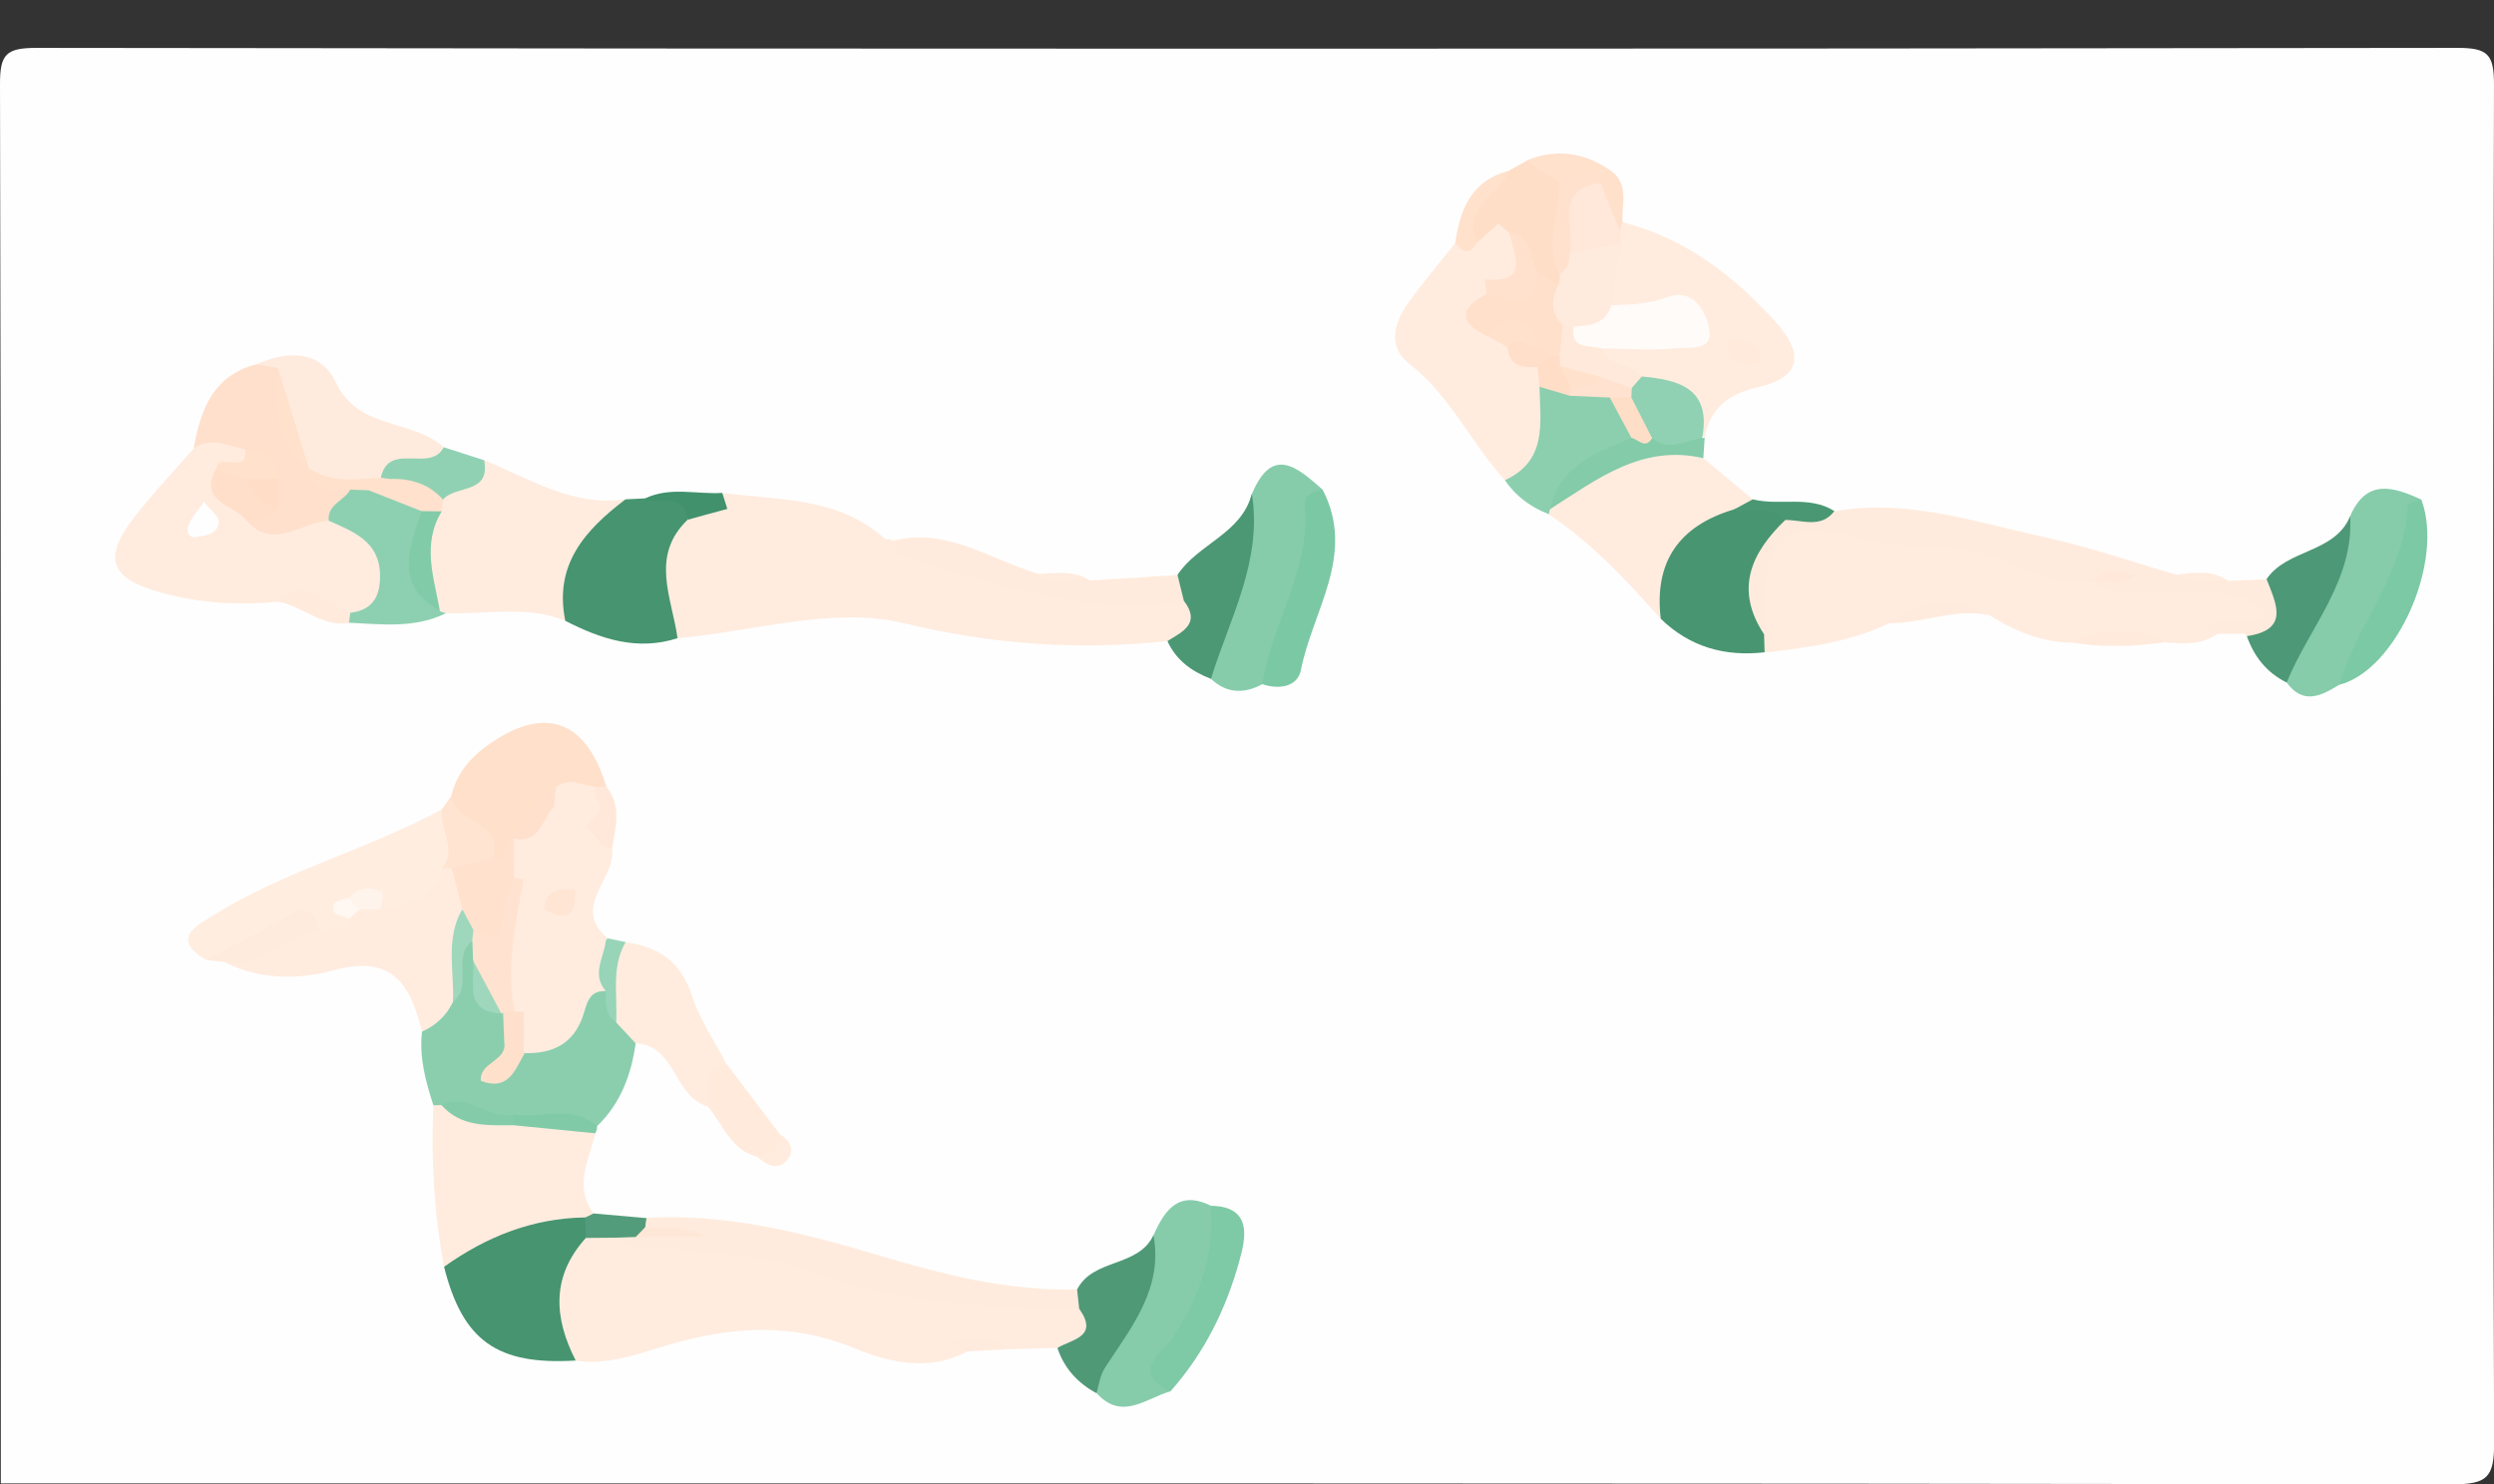 <?xml version="1.0" encoding="utf-8"?>
<!-- Generator: Adobe Illustrator 24.2.1, SVG Export Plug-In . SVG Version: 6.00 Build 0)  -->
<svg version="1.1" id="Calque_1" xmlns="http://www.w3.org/2000/svg" xmlns:xlink="http://www.w3.org/1999/xlink" x="0px" y="0px"
	 viewBox="0 0 182.25 108.5" style="enable-background:new 0 0 182.25 108.5;" xml:space="preserve">
<rect x="0" y="0" width="182.25" height="108.5" fill="#333333" stroke="none"/>
<style type="text/css">
	.st0{fill:#FEFEFE;}
	.st1{fill:#FFECDF;}
	.st2{fill:#8ACEAE;}
	.st3{fill:#FFEBDD;}
	.st4{fill:#469470;}
	.st5{fill:#FFEDE0;}
	.st6{fill:#489571;}
	.st7{fill:#86CCAB;}
	.st8{fill:#FFE0CB;}
	.st9{fill:#FFE0CC;}
	.st10{fill:#4C9774;}
	.st11{fill:#4D9876;}
	.st12{fill:#8BCFAF;}
	.st13{fill:#4F9977;}
	.st14{fill:#8DD0B1;}
	.st15{fill:#7BC8A4;}
	.st16{fill:#7EC9A6;}
	.st17{fill:#7CC9A5;}
	.st18{fill:#FFEADC;}
	.st19{fill:#83CBA9;}
	.st20{fill:#91D1B3;}
	.st21{fill:#FFE4D2;}
	.st22{fill:#FFDEC7;}
	.st23{fill:#4A9773;}
	.st24{fill:#FFE1CC;}
	.st25{fill:#40916C;}
	.st26{fill:#FFE8D9;}
	.st27{fill:#80CAA8;}
	.st28{fill:#98D4B8;}
	.st29{fill:#539C7B;}
	.st30{fill:#FFDFC9;}
	.st31{fill:#82CBA9;}
	.st32{fill:#FFE1CD;}
	.st33{fill:#FFDEC8;}
	.st34{fill:#FFDDC6;}
	.st35{fill:#FFE3D0;}
	.st36{fill:#9FD7BD;}
	.st37{fill:#FFFBF8;}
	.st38{fill:#90D1B3;}
	.st39{fill:#FFE9DA;}
	.st40{fill:#FFF4EC;}
	.st41{fill:#FFF7F2;}
	.st42{fill:#FFE7D7;}
	.st43{fill:#FFDDC7;}
	.st44{fill:#FFE2CF;}
	.st45{fill:#FFE5D4;}
</style>
<g>
	<path class="st0" d="M0.06,108.43C0.06,74.35,0.09,40.26,0,6.18C-0.01,3.95,0.45,3.5,2.69,3.5c58.96,0.08,117.91,0.08,176.87,0
		c2.23,0,2.69,0.45,2.69,2.68c-0.09,33.08-0.1,66.17,0.01,99.25c0.01,2.57-0.5,3.07-3.07,3.07
		C119.47,108.41,59.77,108.43,0.06,108.43z"/>
	<path class="st1" d="M85.32,46.86c-6.53,0.7-12.79,0.25-19.34-1.32c-5.11-1.22-10.95,0.63-16.46,1.11
		c-2.42-3.48-2.34-5.93,0.32-9.16c1.13-0.63,2.34-0.97,3.64-0.95c3.93,0.25,7.75,0.93,11.24,2.89c0.2-0.05,0.38-0.02,0.55,0.09
		c6.88,2.07,13.71,4.44,21.08,3.92C88.27,45.27,88.02,46.43,85.32,46.86z"/>
	<path class="st1" d="M70.68,98.79c-2.8,1.5-5.73,0.8-8.28-0.25c-4.81-1.98-9.4-1.52-14.14-0.06c-1.99,0.61-4.03,1.31-6.19,0.98
		c-3.2-3.19-2.98-6.11,0.71-9.47c0.83-0.31,1.67-0.26,2.52-0.13c9.09-0.22,17.46,3.61,26.33,4.7c2.36,0.29,4.71,0.12,7.04,0.53
		c1.04,0.4,1.53,1.16,1.2,2.23c-0.4,1.28-1.44,1.41-2.59,1.21c-1.26,0.03-2.52,0.07-3.78,0.1c-0.93-0.67-2.03-0.08-3-0.42
		c-0.01,0.11-0.03,0.22-0.04,0.33C70.88,98.3,70.42,99.21,70.68,98.79z"/>
	<path class="st1" d="M162.06,46.32c-1.19,0.86-2.54,0.75-3.89,0.63c-2.24-0.5-4.48-0.56-6.72,0.03c-2.22-0.03-4.19-0.82-6.03-1.99
		c-2.6-1.54-4.97-0.16-7.4,0.58c-2.87,1.37-5.96,1.78-9.07,2.13c-0.44-0.49-0.76-1.05-0.88-1.7c-0.14-0.98-0.15-1.97-0.05-2.95
		c0.38-3.96,2.2-5.33,6.16-5c6.17,0.51,12.22,1.53,18.08,3.57c0.42,0.06,0.82,0.17,1.22,0.31c3.46,0.91,7.13,0.13,10.58,1.29
		c1.41,0.48,2.74,0.89,1.18,2.63c-0.97,0.23-1.95-0.07-2.93,0.04c-0.5,0.05-0.81,0.19-0.32,0.1
		C161.99,45.97,162.04,46.2,162.06,46.32z"/>
	<path class="st1" d="M20.3,43.98c-3,0.31-5.96,0.09-8.84-0.75c-3.42-0.99-3.91-2.51-1.68-5.38c1.36-1.76,2.9-3.37,4.36-5.05
		c1.08-1.36,2.32-1.55,3.72-0.52c1.44,1.67-0.21,2.04-1.13,2.72c-0.11,1.35,1.07,1.76,1.79,2.49c2.09,1.35,4.22-0.68,6.32,0.06
		c2.13,0.81,3.71,2.11,3.74,4.59c0.02,1.72-0.76,2.86-2.61,2.98C23.89,45.66,22.5,42.78,20.3,43.98z"/>
	<path class="st1" d="M41.31,45.38c-2.84-1.16-5.8-0.45-8.7-0.56c-0.38-0.05-0.7-0.22-0.96-0.5c-1.4-2.26-1.2-4.6-0.36-6.98
		c0.14-0.33,0.32-0.63,0.52-0.92c0.95-1.23,2.54-1.65,3.58-2.78c3.33,1.36,6.47,3.42,10.33,2.86
		C44.22,39.45,42.03,42.05,41.31,45.38z"/>
	<path class="st1" d="M109.97,35.1c-2.48-2.71-3.99-6.2-7.01-8.53c-1.54-1.19-1.11-2.93-0.1-4.36c1.08-1.53,2.31-2.96,3.48-4.44
		c0.64,0.03,0.96-0.48,1.38-0.82c0.61-0.49,1.24-0.92,2.08-0.9c0.5,0.16,0.84,0.5,1.09,0.95c1.59,2.54,0.14,3.83-1.97,4.87
		c-0.42,0.73-0.59,1.44,0.13,2.09c0.5,0.4,1.04,0.73,1.54,1.13c0.73,0.74,1.82,1.04,2.38,1.98c0.26,0.54,0.4,1.1,0.45,1.7
		C113.38,31.48,114.04,34.59,109.97,35.1z"/>
	<path class="st1" d="M32.45,92.6c-0.73-3.91-0.96-7.85-0.78-11.81c0.25-0.27,0.56-0.37,0.93-0.32c1.61,0.58,3.27,0.94,5,0.85
		c1.94,0.62,4.24-0.17,5.9,1.52c-0.44,1.94-1.61,3.87-0.11,5.85c-0.11,0.36-0.33,0.64-0.67,0.82C39.17,90.15,36.02,92.06,32.45,92.6
		z"/>
	<path class="st2" d="M32.26,80.78c-0.2,0-0.39,0-0.59,0.01c-0.57-1.75-1.05-3.51-0.83-5.38c0.58-0.98,1.13-1.98,1.69-2.97
		c0.72-1.24-0.16-3.24,1.83-3.88c0.51,0.25,0.74,0.7,0.88,1.22c0.62,1.27-0.61,3.17,1.38,3.98c0.31,0.14,0.53,0.36,0.68,0.66
		c0.26,0.64,0.3,1.3,0.23,1.98c-0.04,0.58-0.41,1.04-0.63,1.61c0.5-0.51,0.8-1.15,1.43-1.48c1.57-0.68,2.98-1.5,3.7-3.2
		c0.34-0.81,0.96-1.38,1.97-1.19c0.87,0.37,1.04,1.24,1.46,1.94c0.45,0.67,0.72,1.42,0.99,2.18c-0.32,2.31-1.1,4.4-2.82,6.06
		c-1.83-0.51-3.73-0.17-5.57-0.49C36.01,82.12,34.18,81.2,32.26,80.78z"/>
	<path class="st1" d="M118.56,16.23c4.57,1.19,8.15,3.9,11.24,7.35c2.01,2.25,1.87,3.99-1.32,4.72c-2.09,0.48-3.52,1.48-3.91,3.68
		c-0.14-0.1-0.28-0.2-0.42-0.3c-0.77-2.11-2.35-3.25-4.5-3.66c-1.25-0.6-2.92-0.79-2.8-2.77c1.82-1.78,4.41,0.15,6.66-1.46
		c-1.81-1.77-4.34,0.2-5.9-1.34c-0.81-1.42-0.04-2.85-0.03-4.28c0.04-0.37,0.14-0.73,0.26-1.09
		C117.98,16.71,118.23,16.44,118.56,16.23z"/>
	<path class="st1" d="M121.36,45.24c-2.48-2.81-5.03-5.54-8.18-7.64c0.02-0.4,0.17-0.75,0.43-1.06c3.07-2.96,6.27-5.45,10.85-3.06
		c1.21,1.01,2.41,2.02,3.62,3.02c-0.29,0.66-0.86,1.05-1.43,1.44C123.14,39.1,122.75,42.53,121.36,45.24z"/>
	<path class="st3" d="M164.19,45.51c0.96-0.23,1.97-0.59,0.46-1.43c-1.75-0.97-3.77-0.74-5.71-0.86c-2-0.12-4.15,0.78-5.99-0.7
		c0.19-0.17,0.4-0.28,0.64-0.31c0.44-0.07,0.88-0.04,1.32-0.06c-0.33,0-0.66-0.01-0.98,0c-0.37,0.01-0.71,0.1-0.98,0.38
		c-4.12,0.51-7.35-2.79-11.52-2.55c-2.66,0.15-5.37-0.75-8.06-1.16c-2.68-0.41-3.98,1.03-4.33,3.46c-0.19,1.35-0.1,2.74-0.13,4.11
		c-3-2.53-2.6-5.67,1.14-8.89c1.32-0.4,2.66-0.04,3.99-0.12c5.31-0.96,10.31,0.79,15.36,1.88c3.26,0.71,6.43,1.82,9.64,2.75
		c1.22,0.42,2.56-0.18,3.76,0.45c0.94-0.04,1.88-0.08,2.82-0.12c1.42,0.73,1.8,1.9,1.24,3.31c-0.5,1.26-1.53,1.37-2.68,0.86
		l-0.1-0.17c-0.19-0.21-0.24-0.4-0.15-0.57C164.03,45.59,164.11,45.51,164.19,45.51z"/>
	<path class="st4" d="M32.45,92.6c3.08-2.2,6.46-3.55,10.3-3.61c0.48,0.48,0.48,0.98,0.07,1.49c-2.54,2.8-2.36,5.83-0.75,8.97
		C36.33,99.8,33.81,98.01,32.45,92.6z"/>
	<path class="st4" d="M41.31,45.38c-0.85-4.11,1.46-6.65,4.4-8.88c0.47-0.02,0.95-0.05,1.42-0.07c1.27,0.07,3.46-1.72,3.13,1.55
		c-2.79,2.67-1.15,5.72-0.75,8.67C46.57,47.6,43.9,46.71,41.31,45.38z"/>
	<path class="st5" d="M15.07,70.18c-2.61-1.57-0.78-2.46,0.56-3.3c5.24-3.27,11.3-4.79,16.69-7.74c1.45,1.32,1.46,2.92,0.9,4.64
		c-0.38,1.1-1.14,1.85-2.14,2.4c-0.94,0.46-1.88,0.95-2.98,0.65c-0.62-0.37-1.12-1.13-2-0.58c-0.53,0.43-0.24,1.09-0.45,1.61
		c-0.61,0.78-1.4,0.78-2.24,0.52c-0.91-0.58-1.82-0.74-2.77-0.05C18.97,69.54,17.04,69.92,15.07,70.18z"/>
	<path class="st3" d="M78.86,95.66c-6.97,0.02-13.8-0.54-20.47-2.99c-2.95-1.08-6.31-1.03-9.49-1.48c-1.31-0.19-2.77,0.47-3.88-0.74
		c0.39-0.46,0.9-0.63,1.48-0.61c1.28,0.39,2.63,0.16,4.52,0.31c-1.57-0.19-2.61,0.01-3.6-0.21c-0.22-0.17-0.32-0.36-0.3-0.58
		c0.02-0.23,0.06-0.34,0.12-0.34c5.81-0.33,11.35,1.06,16.83,2.7c4.79,1.43,9.59,2.67,14.64,2.53
		C79.14,94.69,79.21,95.16,78.86,95.66z"/>
	<path class="st1" d="M23.29,67.98c0.83-0.03,1.74,0.14,2.22-0.83c-0.18-0.7,0.28-0.95,0.8-1.17c0.57-0.08,1.07,0.06,1.47,0.5
		c1-0.25,1.99-0.49,2.99-0.74c1.16,0.07,2.44-0.26,3.18,1.06c-0.55,2.11-0.41,4.32-0.85,6.44c-0.48,1.01-1.25,1.72-2.27,2.17
		c-0.84-3.42-2.1-5.68-6.52-4.47c-2.43,0.67-5.38,0.7-7.93-0.63C18.76,69.72,20.52,67.35,23.29,67.98z"/>
	<path class="st6" d="M130.46,38.01c-2.52,2.42-3.71,5.08-1.55,8.36c0.01,0.44,0.03,0.88,0.04,1.31c-2.9,0.33-5.46-0.38-7.59-2.45
		c-0.5-4.19,1.36-6.8,5.34-7.99C128.06,37,129.55,36.05,130.46,38.01z"/>
	<path class="st7" d="M92.25,50.01c-1.34,0.72-2.6,0.69-3.75-0.38c-1.41-1.89,0.44-3.42,0.82-4.98c0.68-2.85,1.25-5.76,2.17-8.56
		c1.51-3.59,3.34-1.89,5.15-0.31C96.03,40.79,95.45,45.8,92.25,50.01z"/>
	<path class="st7" d="M171.74,37.73c1.18-2.76,3.15-2.16,5.2-1.21c-0.74,5.07-2.59,9.65-6.01,13.54c-1.32,0.82-2.63,1.47-3.83-0.17
		c-1.1-1.57,0.46-2.51,0.92-3.67C169.16,43.34,170.74,40.66,171.74,37.73z"/>
	<path class="st8" d="M32.98,58.18c0.45-1.95,1.79-3.21,3.4-4.2c3.78-2.33,6.54-1.08,7.93,3.52c-0.22,0.25-0.48,0.42-0.8,0.51
		c-0.91,0.12-1.88-0.24-2.73,0.37c-1.32,0.82-1.99,2.16-2.76,3.42c-0.68,0.78-0.9,2.74-2.57,1.02
		C35.27,60.93,32.08,60.64,32.98,58.18z"/>
	<path class="st7" d="M85.53,101.7c-1.79,0.51-3.54,2.18-5.39,0.14c-0.36-0.94-0.21-1.61,0.35-2.61c1.59-2.82,2.95-5.79,3.81-8.95
		c0.82-1.85,1.84-3.3,4.2-2.14c1.91,2.92,0.35,5.52-0.85,8.07C86.8,98,85.41,99.55,85.53,101.7z"/>
	<path class="st3" d="M18.73,26.63c2.29-1,4.68-1.08,5.83,1.35c1.66,3.48,5.57,2.63,7.86,4.71c-0.44,2.64-3.34,1.25-4.48,2.75
		c-1.73,0.65-3.44,0.71-5.08-0.29c-0.29-0.23-0.54-0.5-0.75-0.8c-1.15-2.07-1.47-4.46-2.56-6.56
		C19.21,27.46,18.87,27.11,18.73,26.63z"/>
	<path class="st1" d="M46.45,76.26c-0.48-0.51-0.95-1.02-1.43-1.53c-0.08-1.99-2-4.2,0.7-5.86c2.41,0.32,4.04,1.43,4.84,3.9
		c0.56,1.74,1.64,3.31,2.5,4.96c-0.47,1.04-0.2,2.39-1.35,3.14C49.2,80.19,49.43,76.39,46.45,76.26z"/>
	<path class="st9" d="M18.73,26.63c0.53,0.08,1.05,0.17,1.58,0.25c0.43,2.56,0.65,5.18,2.28,7.37l-0.01-0.01
		c0.52,1.51,2,0.96,3.02,1.4c0.42,1.42-0.85,1.74-1.57,2.42c-2.01,0.08-4.03,2.25-6.03-0.01c0.31-0.54,0.86-0.86,1.2-1.35
		c0.21-0.55,0.24-1.11,0.14-1.68c-0.19-0.92-0.58-1.69-1.43-2.17c-1.25-0.26-2.49-0.97-3.76-0.06
		C14.65,29.97,15.55,27.45,18.73,26.63z"/>
	<path class="st10" d="M91.48,36.09c0.79,4.9-1.62,9.1-2.99,13.53c-1.39-0.53-2.54-1.35-3.18-2.76c1.12-0.69,2.47-1.3,1.19-2.96
		c-1.06-0.4-0.69-1.15-0.46-1.87C87.53,39.75,90.72,39.03,91.48,36.09z"/>
	<path class="st11" d="M171.74,37.73c0.28,4.75-3.01,8.14-4.64,12.16c-1.46-0.72-2.38-1.89-2.91-3.39c3.16-0.47,2.13-2.38,1.44-4.17
		C167.15,40.1,170.61,40.46,171.74,37.73z"/>
	<path class="st12" d="M109.97,35.1c3.13-1.43,2.58-4.23,2.53-6.83c0.84-0.49,1.72-0.19,2.59-0.18c0.91,0.06,1.82,0.12,2.66,0.52
		c1.16,0.77,1.82,1.82,1.77,3.25c-1.92,1.96-4.58,3.07-6.23,5.34c-0.06,0.12-0.09,0.26-0.1,0.39
		C111.87,37.08,110.77,36.28,109.97,35.1z"/>
	<path class="st13" d="M84.29,90.28c0.72,3.86-1.57,6.69-3.47,9.58c-0.45,0.68-0.5,1.31-0.69,1.98c-1.37-0.74-2.36-1.81-2.86-3.31
		c1.09-0.65,3.05-0.81,1.59-2.87c-0.05-0.47-0.1-0.93-0.15-1.4C79.87,91.96,83.19,92.66,84.29,90.28z"/>
	<path class="st14" d="M24.02,38.06c-0.11-1.2,1.13-1.45,1.58-2.27c0.45-0.46,0.98-0.38,1.53-0.26c1.41,0.28,3.03,0.05,3.89,1.63
		c-0.05,2.57-1.05,5.28,1.13,7.51c0.14,0.07,0.3,0.12,0.45,0.15c-2.28,1.13-4.7,0.81-7.1,0.7c-0.23-0.2-0.29-0.37-0.18-0.52
		c0.1-0.14,0.19-0.21,0.28-0.21c1.69-0.19,2.21-1.28,2.17-2.81C27.71,39.56,25.81,38.86,24.02,38.06z"/>
	<path class="st3" d="M86.05,42.03c0.15,0.62,0.3,1.25,0.46,1.87c-7.2,1.24-13.84-1.28-20.55-3.18c-0.32-0.09-0.47-0.79-0.69-1.2
		c3.94-0.99,7.11,1.39,10.59,2.42c1.22,0.5,2.59-0.14,3.8,0.49C81.78,42.31,83.91,42.17,86.05,42.03z"/>
	<path class="st15" d="M92.25,50.01c0.65-4.47,3.58-8.4,3.1-13.15c-0.07-0.69,0.66-0.95,1.3-1.07c2.47,4.75-0.74,8.85-1.59,13.2
		C94.82,50.2,93.47,50.43,92.25,50.01z"/>
	<path class="st16" d="M85.53,101.7c-3.09-1.4-0.39-3.02,0.19-3.92c1.95-2.99,3.04-6.08,2.77-9.64c3.11,0.04,2.51,2.47,2.09,3.98
		C89.62,95.64,88,98.93,85.53,101.7z"/>
	<path class="st17" d="M170.93,50.06c1.35-4.51,4.83-8.21,5.02-13.17c0.01-0.13,0.65-0.24,0.99-0.37
		C178.65,41.04,175.12,49.01,170.93,50.06z"/>
	<path class="st1" d="M44.73,62c0.35,2.22-3.06,4.25-0.33,6.59c-0.13,0.12-0.26,0.23-0.4,0.35c-0.49,0.12-1,0.18-1.48,0.06
		c-2.64-0.68-3.66,0.37-3.4,3c0.07,0.73-0.19,1.48-0.74,2.06c-0.36,0.15-0.71,0.12-1.06-0.07c-1.66-3.2-1.01-6.28,0.46-9.32
		c1.23-1.18,1.71,0.21,2.44,0.71c0.75,0.33,1.06-0.19,1.34-0.73c0.99-1.35-1.16-3.34,0.92-4.46C43.89,60,44.22,61.11,44.73,62z"/>
	<path class="st18" d="M51.71,80.87c0.28-1.12-0.54-2.71,1.35-3.14c1.32,1.74,2.64,3.48,3.97,5.23c0.7,1.85-0.22,2-1.68,1.6
		C53.37,84.07,52.85,82.17,51.71,80.87z"/>
	<path class="st19" d="M113.28,37.21c0.69-3.21,3.38-4.14,5.95-5.19c0.57-0.36,1.35,0.49,1.84-0.32c1.12-0.03,2.29-0.53,3.32,0.33
		c0,0,0.18-0.04,0.18-0.04c-0.03,0.5-0.07,1-0.1,1.5C119.98,32.45,116.7,35.04,113.28,37.21z"/>
	<path class="st20" d="M27.83,34.92c0.58-2.7,3.63-0.32,4.59-2.23c0.99,0.32,1.97,0.63,2.96,0.95c0.49,2.52-2.13,1.79-3.01,2.89
		c-1.39,0.14-2.49-0.87-3.83-0.94C28.23,35.45,27.99,35.22,27.83,34.92z"/>
	<path class="st1" d="M64.71,39.44c-3.87-0.67-7.45-2.85-11.56-2.24c-0.41-0.3-0.77-0.62-0.37-1.17
		C56.93,36.57,61.31,36.3,64.71,39.44z"/>
	<path class="st3" d="M23.29,67.98c-2.36,0.59-4.17,2.83-6.9,2.33c-0.44-0.04-0.88-0.08-1.33-0.13c1.95-1.05,3.92-2.06,5.85-3.15
		C22.17,66.32,23.04,66.31,23.29,67.98z"/>
	<path class="st21" d="M32.98,58.18c0.24,2.03,3.89,1.78,3.03,4.53c-0.7,0.93-1.6,1.45-2.81,1.31c-0.35-0.11-0.65-0.3-0.92-0.55
		c1.21-1.44-0.24-2.89,0.02-4.33C32.53,58.83,32.76,58.5,32.98,58.18z"/>
	<path class="st22" d="M109.49,16.34c-0.52,0.47-1.05,0.94-1.57,1.41c-1.6,0.02-0.98-0.93-0.71-1.68c0.55-1.57,1.72-2.64,3.03-3.58
		c0.48-0.27,0.97-0.54,1.45-0.81c0.12,0.13,0.23,0.26,0.35,0.39C112.32,14.17,110.73,15.15,109.49,16.34z"/>
	<path class="st23" d="M130.46,38.01c-1.06-1.19-2.52-0.42-3.76-0.76c0.46-0.25,0.92-0.5,1.39-0.75c1.96,0.5,4.1-0.32,5.96,0.86
		C133.05,38.66,131.69,37.99,130.46,38.01z"/>
	<path class="st24" d="M111.68,11.68c2.2-0.86,4.22-0.48,6.11,0.85c-0.21,0.28-0.47,0.48-0.78,0.63c-0.97,0.31-1.94,0.58-2.97,0.62
		c-1.22-0.05-1.69-1.02-2.28-1.84L111.68,11.68z"/>
	<path class="st25" d="M52.78,36.03c0.12,0.39,0.25,0.78,0.37,1.17c-0.96,0.26-1.93,0.52-2.89,0.79c-0.27-2.06-2.05-1.1-3.13-1.55
		C48.96,35.55,50.89,36.15,52.78,36.03z"/>
	<path class="st24" d="M110.23,12.49c-0.63,1.81-3.49,2.65-2.31,5.26c-0.51,0.94-1.04,0.69-1.58,0.03
		C106.69,15.31,107.52,13.21,110.23,12.49z"/>
	<path class="st26" d="M44.73,62c-1.03-0.02-1.18-1.16-1.95-1.51c-0.39-0.79,0.2-1.46,0.24-2.2c0.1-0.29,0.27-0.54,0.5-0.75
		c0.26-0.01,0.53-0.03,0.79-0.04C45.45,58.9,44.99,60.46,44.73,62z"/>
	<path class="st3" d="M138.02,45.56c2.88-1.9,4.62-2.04,7.4-0.58C142.9,44.42,140.51,45.58,138.02,45.56z"/>
	<path class="st27" d="M37.54,81.47c2.03,0.33,4.25-0.79,6.09,0.85c0.01,0.19-0.03,0.36-0.14,0.52c-1.99-0.2-3.97-0.4-5.96-0.59
		c-0.24-0.18-0.32-0.35-0.24-0.52C37.37,81.55,37.45,81.47,37.54,81.47z"/>
	<path class="st18" d="M25.6,44.8c-0.03,0.24-0.07,0.48-0.1,0.73c-1.99,0.34-3.4-1.26-5.2-1.55C22.43,41.9,23.85,44.43,25.6,44.8z"
		/>
	<path class="st28" d="M45.72,68.86c-1.08,1.85-0.57,3.89-0.7,5.86c-0.87-0.56-0.72-1.45-0.76-2.29c-1.9-1.22-1.31-2.45,0-3.67
		c0,0,0.13-0.17,0.13-0.17C44.84,68.68,45.28,68.77,45.72,68.86z"/>
	<path class="st29" d="M47.25,89.04c-0.05,0.21-0.08,0.43-0.09,0.65c-0.14,0.34-0.37,0.58-0.71,0.73c-0.47,0.02-0.95,0.03-1.42,0.05
		c-0.74,0.01-1.48,0.02-2.21,0.02c-0.02-0.5-0.04-1-0.07-1.49c0.21-0.1,0.42-0.2,0.63-0.3C44.67,88.81,45.96,88.92,47.25,89.04z"/>
	<path class="st18" d="M151.45,46.98c2.24-1.16,4.48-1.12,6.72-0.03C155.94,47.26,153.7,47.35,151.45,46.98z"/>
	<path class="st8" d="M116.97,12.56c0.27-0.01,0.54-0.02,0.82-0.03c1.27,1.02,0.7,2.43,0.77,3.7c-0.1,0.22-0.15,0.46-0.16,0.7
		c-2.07-0.33-1.54-2.11-1.9-3.4C116.56,13.17,116.72,12.84,116.97,12.56z"/>
	<path class="st3" d="M70.68,98.79c-0.23-0.06-0.5-0.07-0.68-0.2c-0.34-0.26-0.34-0.62,0.14-0.6c1.14,0.03,2.4-0.43,3.34,0.65
		C72.55,98.68,71.62,98.73,70.68,98.79z"/>
	<path class="st1" d="M79.64,42.44c-1.28-0.06-2.64,0.49-3.8-0.49C77.14,41.91,78.46,41.64,79.64,42.44z"/>
	<path class="st1" d="M162.81,42.45c-1.27-0.05-2.6,0.46-3.76-0.45C160.34,41.87,161.64,41.61,162.81,42.45z"/>
	<path class="st3" d="M164.19,45.51c-0.03,0.27-0.06,0.54-0.1,0.82c-0.68,0-1.35,0-2.03,0c-0.23-0.06-0.53-0.05-0.68-0.2
		c-0.35-0.35-0.14-0.58,0.27-0.59C162.5,45.5,163.34,45.51,164.19,45.51z"/>
	<path class="st1" d="M55.34,84.55c0.97-0.11,1.66-0.5,1.68-1.6c0.8,0.42,1.03,1.18,0.53,1.8C56.86,85.62,56.03,85.18,55.34,84.55z"
		/>
	<path class="st30" d="M20.3,37.27c-0.55,0.9-1.48,0.7-2.31,0.78c-0.86-1.19-3.55-1.32-2.2-3.79c0.89-0.53,1.49,0.49,2.3,0.42
		C19.32,35.12,19.58,36.39,20.3,37.27z"/>
	<path class="st24" d="M18.05,35.03c-0.75-0.25-1.51-0.51-2.26-0.76c0.16-1.28,2.38,0.5,2.11-1.42c1.53-0.08,2.3,0.68,2.4,2.18
		C19.55,35.66,18.8,35.56,18.05,35.03z"/>
	<path class="st0" d="M14.91,36.68c0.53,0.69,1.08,1.07,1.07,1.44c-0.02,0.93-0.96,1.02-1.61,1.13c-0.69,0.11-0.78-0.51-0.53-1.01
		C14.09,37.73,14.48,37.3,14.91,36.68z"/>
	<path class="st1" d="M12.11,39.31c0.87,0.49,1.53,0.86,2.28,1.28C13.14,41.28,12.38,41.15,12.11,39.31z"/>
	<path class="st31" d="M32.15,44.67c-3.4-1.89-2.23-4.63-1.35-7.31c0.5-0.46,1-0.56,1.48,0.02C30.81,39.79,31.72,42.24,32.15,44.67z
		"/>
	<path class="st32" d="M32.28,37.38c-0.49-0.01-0.99-0.02-1.48-0.02c-1.28-0.51-2.57-1.01-3.85-1.52c0.35-0.63,1.22-0.27,1.61-0.83
		c1.49-0.04,2.8,0.37,3.82,1.52C32.34,36.81,32.31,37.1,32.28,37.38z"/>
	<path class="st33" d="M111.76,11.94c0.74,0.45,1.47,0.91,2.21,1.36c1.59,1.98-0.09,4.29,0.64,6.36c-0.05,0.37-0.18,0.71-0.38,1.02
		c-0.72,0.59-1.33,0.21-1.94-0.2c-0.98-0.97-0.96-2.52-2.01-3.46c-0.26-0.23-0.53-0.46-0.79-0.69
		C109.33,14.4,111.73,13.78,111.76,11.94z"/>
	<path class="st8" d="M112.48,20.04c0.48,0.25,0.96,0.49,1.44,0.74c0.65,0.97,0.43,2.14,0.75,3.19c0.07,0.69,0,1.35-0.38,1.95
		c-0.25,0.26-0.56,0.39-0.91,0.4c-0.5-0.14-0.94-0.38-1.32-0.73c-0.86-1.19-2.05-1.27-3.35-1.01c-2.09-0.97-2.14-2-0.1-3.09
		C109.91,21.04,111.34,20.92,112.48,20.04z"/>
	<path class="st32" d="M112.48,20.04c-0.39,2.87-2.24,1.87-3.86,1.44c-0.04-0.35-0.08-0.71-0.12-1.06c3.28,0.28,2.18-1.74,1.79-3.39
		C112.15,17.21,111.66,19.1,112.48,20.04z"/>
	<path class="st24" d="M108.71,24.58c1.67-1.94,2.91-1.63,3.77,0.71c-0.75,0.73-1.54,0.23-2.32,0.09
		C109.67,25.11,109.19,24.84,108.71,24.58z"/>
	<path class="st30" d="M110.16,25.37c0.74-1,1.56,0.15,2.32-0.09c0.25,0.25,0.5,0.5,0.75,0.76c0.13,0.72-0.11,1.03-0.86,0.79
		C111.29,26.87,110.27,26.81,110.16,25.37z"/>
	<path class="st34" d="M112.37,26.83c0.29-0.26,0.57-0.53,0.86-0.79c0.25,0,0.49,0,0.74,0c0.25,0.14,0.46,0.33,0.62,0.57
		c0.3,0.5,0.54,1.02,0.56,1.61c-0.04,0.29-0.18,0.53-0.43,0.71c-0.74-0.22-1.48-0.44-2.23-0.66
		C112.45,27.79,112.41,27.31,112.37,26.83z"/>
	<path class="st19" d="M37.54,81.47c0,0.26,0,0.52-0.01,0.78c-1.9,0-3.83,0.15-5.27-1.47C34.17,79.82,35.69,81.89,37.54,81.47z"/>
	<path class="st1" d="M44.27,68.77c-0.13,1.22-1.07,2.45,0,3.67c-1.33-0.04-1.38,1.02-1.7,1.91c-0.7,1.97-2.23,2.68-4.21,2.63
		c-0.14-0.13-0.28-0.26-0.43-0.38c-0.48-0.96-0.37-1.83,0.36-2.63c0-0.48,0-0.97,0-1.45C38.28,67,38.68,66.74,44.27,68.77z"/>
	<path class="st35" d="M38.27,64.24c-0.58,3.21-1.31,6.4-0.67,9.69c-0.25,0.29-0.53,0.3-0.82,0.08l-0.12,0.08
		c-1.56-0.84-1.61-2.49-2.09-3.91c-0.02-0.46-0.03-0.93-0.05-1.39c-0.16-0.19-0.23-0.39-0.2-0.59c0.03-0.21,0.07-0.31,0.11-0.31
		c1.75-0.66,1.45-2.88,2.89-3.78c0.17-0.03,0.33-0.07,0.5-0.1C37.96,64.08,38.11,64.16,38.27,64.24z"/>
	<path class="st36" d="M34.6,67.99c-0.03,0.27-0.07,0.53-0.1,0.8c-1.5,1.16,0.09,3.29-1.4,4.45c0.1-2.26-0.56-4.58,0.65-6.73
		c0.16-0.05,0.32-0.1,0.48-0.15C34.94,66.77,35.14,67.3,34.6,67.99z"/>
	<path class="st8" d="M38.35,76.97c-0.71,1.19-1.14,2.81-3.21,2.04c-0.13-1.38,1.93-1.43,1.71-2.81c0.77-0.39,1,0.35,1.43,0.69
		L38.35,76.97z"/>
	<path class="st36" d="M34.55,70.18c0.7,1.3,1.4,2.6,2.09,3.91C33.78,73.95,34.78,71.74,34.55,70.18z"/>
	<path class="st9" d="M38.28,76.89c-0.48-0.23-0.95-0.46-1.43-0.69c-0.03-0.73-0.06-1.46-0.09-2.19c0.27-0.02,0.55-0.05,0.82-0.08
		c0.23,0.01,0.47,0.02,0.7,0.02C38.29,74.94,38.29,75.91,38.28,76.89z"/>
	<path class="st37" d="M117.75,22.32c1.35-0.07,2.67-0.07,4-0.57c1.96-0.73,2.85,0.88,3.14,2.24c0.37,1.71-1.44,1.37-2.33,1.46
		c-1.83,0.19-3.69,0.03-5.53,0.02c-1.36,0.65-2.38,0.56-2.65-1.2C114.98,22.71,116.35,22.5,117.75,22.32z"/>
	<path class="st3" d="M117.75,22.32c-0.43,1.4-1.59,1.48-2.76,1.56c-0.31,0.3-0.58,0.26-0.8-0.11c-0.91-0.92-0.87-1.93-0.27-2.99
		c0.04-0.24,0.06-0.49,0.07-0.73c0.57-0.53,0.22-1.46,0.86-1.97c1.15-0.84,2.34-1.24,3.63-0.28
		C118.23,19.31,117.99,20.81,117.75,22.32z"/>
	<path class="st38" d="M124.39,32.02c-1.22,0.15-2.43,1.04-3.65,0c-1.2-0.48-1.5-1.61-1.96-2.64c-0.05-0.33-0.03-0.65,0.07-0.98
		c0.23-0.47,0.59-0.78,1.12-0.88C122.74,27.76,125.06,28.42,124.39,32.02z"/>
	<path class="st26" d="M118.48,17.8c-1.25,0.25-2.51,0.49-3.76,0.74c-0.99-3.87-0.55-4.89,2.23-5.17c0.48,1.19,0.97,2.38,1.45,3.57
		C118.42,17.22,118.45,17.51,118.48,17.8z"/>
	<path class="st39" d="M119.97,27.53c-0.24,0.28-0.49,0.55-0.73,0.83c-0.87,0.73-1.67-0.05-2.5-0.12c-1.03-0.29-1.87-0.92-2.75-1.48
		c0.01-0.24,0-0.48-0.02-0.72c0.07-0.76,0.14-1.52,0.22-2.27c0.27,0.04,0.54,0.07,0.8,0.11c-0.26,1.75,1.19,1.3,2.05,1.6
		C117.5,26.89,119.26,26.46,119.97,27.53z"/>
	<path class="st18" d="M128.65,26.01c-0.12,0.65-0.58,0.7-1.07,0.65c-0.64-0.08-1.13-0.45-1.29-1.05c-0.15-0.58,0.3-0.94,0.8-0.77
		C127.71,25.04,128.52,25.15,128.65,26.01z"/>
	<path class="st26" d="M152.95,42.51c0.86-0.98,1.87-0.88,3.1-0.43C155,42.87,153.92,42.34,152.95,42.51
		C152.95,42.51,152.95,42.51,152.95,42.51z"/>
	<path class="st1" d="M32.29,63.47c0.24,0,0.48,0,0.72,0.02c0.82,0.86,1.76,1.69,0.8,3.03c0,0-0.04,0-0.04,0
		c-1.03-0.13-2.21,0.31-2.99-0.78C31.24,64.95,32.41,64.64,32.29,63.47z"/>
	<path class="st40" d="M27.78,66.47c-0.5,0-1,0-1.5,0c-0.31-0.24-0.77-0.33-0.83-0.82c0.72-0.76,1.6-0.9,2.48-0.41
		C28.07,65.32,27.84,66.05,27.78,66.47z"/>
	<path class="st41" d="M25.45,65.65c0.28,0.27,0.55,0.55,0.83,0.82c-0.26,0.23-0.51,0.45-0.77,0.68c-0.4-0.17-1.08-0.28-1.15-0.54
		C24.16,65.79,24.93,65.8,25.45,65.65z"/>
	<path class="st42" d="M46.45,90.42c0.24-0.24,0.48-0.48,0.71-0.73c1.28,0.18,2.63-0.31,4.57,0.73
		C49.5,90.42,47.97,90.42,46.45,90.42z"/>
	<path class="st32" d="M33.81,66.51c-0.27-1.01-0.53-2.02-0.8-3.03c1-0.26,2-0.51,3-0.77c1.38,0.39,0.55-1.46,1.52-1.49
		c0.13,0.13,0.26,0.27,0.39,0.4c0.45,0.94,0.34,1.79-0.36,2.57c-0.56,0.98-0.73,2.05-0.83,3.18c-0.16,1.78-1.25,0.97-2.13,0.62
		C34.34,67.5,34.07,67,33.81,66.51z"/>
	<path class="st9" d="M37.53,61.22c0.76-1.46,1.33-3.08,3.1-3.69c0.38,0.4,0.43,0.88,0.36,1.4c-0.06,0.34-0.17,0.66-0.29,0.98
		c-0.64,1.36-1.37,2.52-3.12,1.39L37.53,61.22z"/>
	<path class="st1" d="M40.49,58.96c0.05-0.48,0.09-0.96,0.14-1.43c0.96-0.73,1.92-0.13,2.88,0c0,0.24,0,0.47,0,0.71
		C42.64,59.07,41.7,59.59,40.49,58.96z"/>
	<path class="st24" d="M22.58,34.25c-2.55-1.9-2.39-4.65-2.28-7.37C21.06,29.34,21.82,31.8,22.58,34.25z"/>
	<path class="st24" d="M28.55,35.01c-0.33,0.67-0.97,0.75-1.61,0.83c-0.45-0.02-0.9-0.03-1.34-0.05c-1.17-0.2-2.83,0.55-3.02-1.55
		c1.64,1.11,3.46,0.77,5.25,0.68C28.07,34.96,28.31,34.99,28.55,35.01z"/>
	<path class="st43" d="M18.05,35.03c0.75,0,1.5-0.01,2.25-0.01c0,0.75,0,1.5,0,2.25C19.29,36.78,18.54,36.04,18.05,35.03z"/>
	<path class="st33" d="M119.21,29.05c0.51,0.99,1.02,1.99,1.52,2.98c-0.51,0.84-1.01,0.07-1.51-0.02c-0.53-0.99-1.05-1.97-1.58-2.95
		C118.17,28.6,118.69,28.57,119.21,29.05z"/>
	<path class="st44" d="M119.21,29.05c-0.52,0-1.04,0-1.56,0.01c-0.98-0.04-1.95-0.08-2.93-0.13c0-0.22,0.01-0.44,0.02-0.65
		c0.53-0.88,1.56-0.24,2.22-0.72c0.76,0.27,1.52,0.53,2.28,0.8C119.24,28.59,119.23,28.82,119.21,29.05z"/>
	<path class="st1" d="M40.49,58.96c0.96-0.44,1.93-0.85,3.02-0.72c0.9,1.12-0.3,1.56-0.73,2.25c-0.85,0.65-0.9,1.33-0.17,2.13
		c0.96,1.05,0.14,1.71-0.59,2.37c-0.56,0.8-1.56,0.92-2.26,1.5c-0.5-0.75-1-1.5-1.5-2.24c0,0,0,0.01,0,0.01
		c-0.5-0.8-0.57-2.19,0.14-2.19c2.49-0.03,1.57-1.98,2.09-3.1L40.49,58.96z"/>
	<path class="st45" d="M39.76,66.48c0.09-1.51,1.16-1.52,2.26-1.5C42.19,66.87,41.5,67.46,39.76,66.48z"/>
	<path class="st32" d="M116.94,13.36c-3.51,0.53-1.8,3.31-2.23,5.17c-0.03,0.61-0.14,1.18-0.74,1.51c-1.21-2.25,0.12-4.5,0-6.74
		c0.93-0.51,1.9-0.87,3-0.74C116.96,12.83,116.95,13.1,116.94,13.36z"/>
	<path class="st24" d="M116.96,27.56c-0.54,0.86-1.41,0.69-2.22,0.72c-0.25-0.51-0.5-1.01-0.75-1.52
		C114.98,27.02,115.97,27.29,116.96,27.56z"/>
	<path class="st1" d="M40.5,58.96c0.29,1.66,1.59,3.82-1.84,3.64c-0.1-0.01-0.26,1.08-0.39,1.65c-0.24-0.01-0.47-0.03-0.71-0.06
		c0.01-0.97,0.02-1.93,0.02-2.89C39.51,61.71,39.59,59.82,40.5,58.96z"/>
</g>
</svg>
